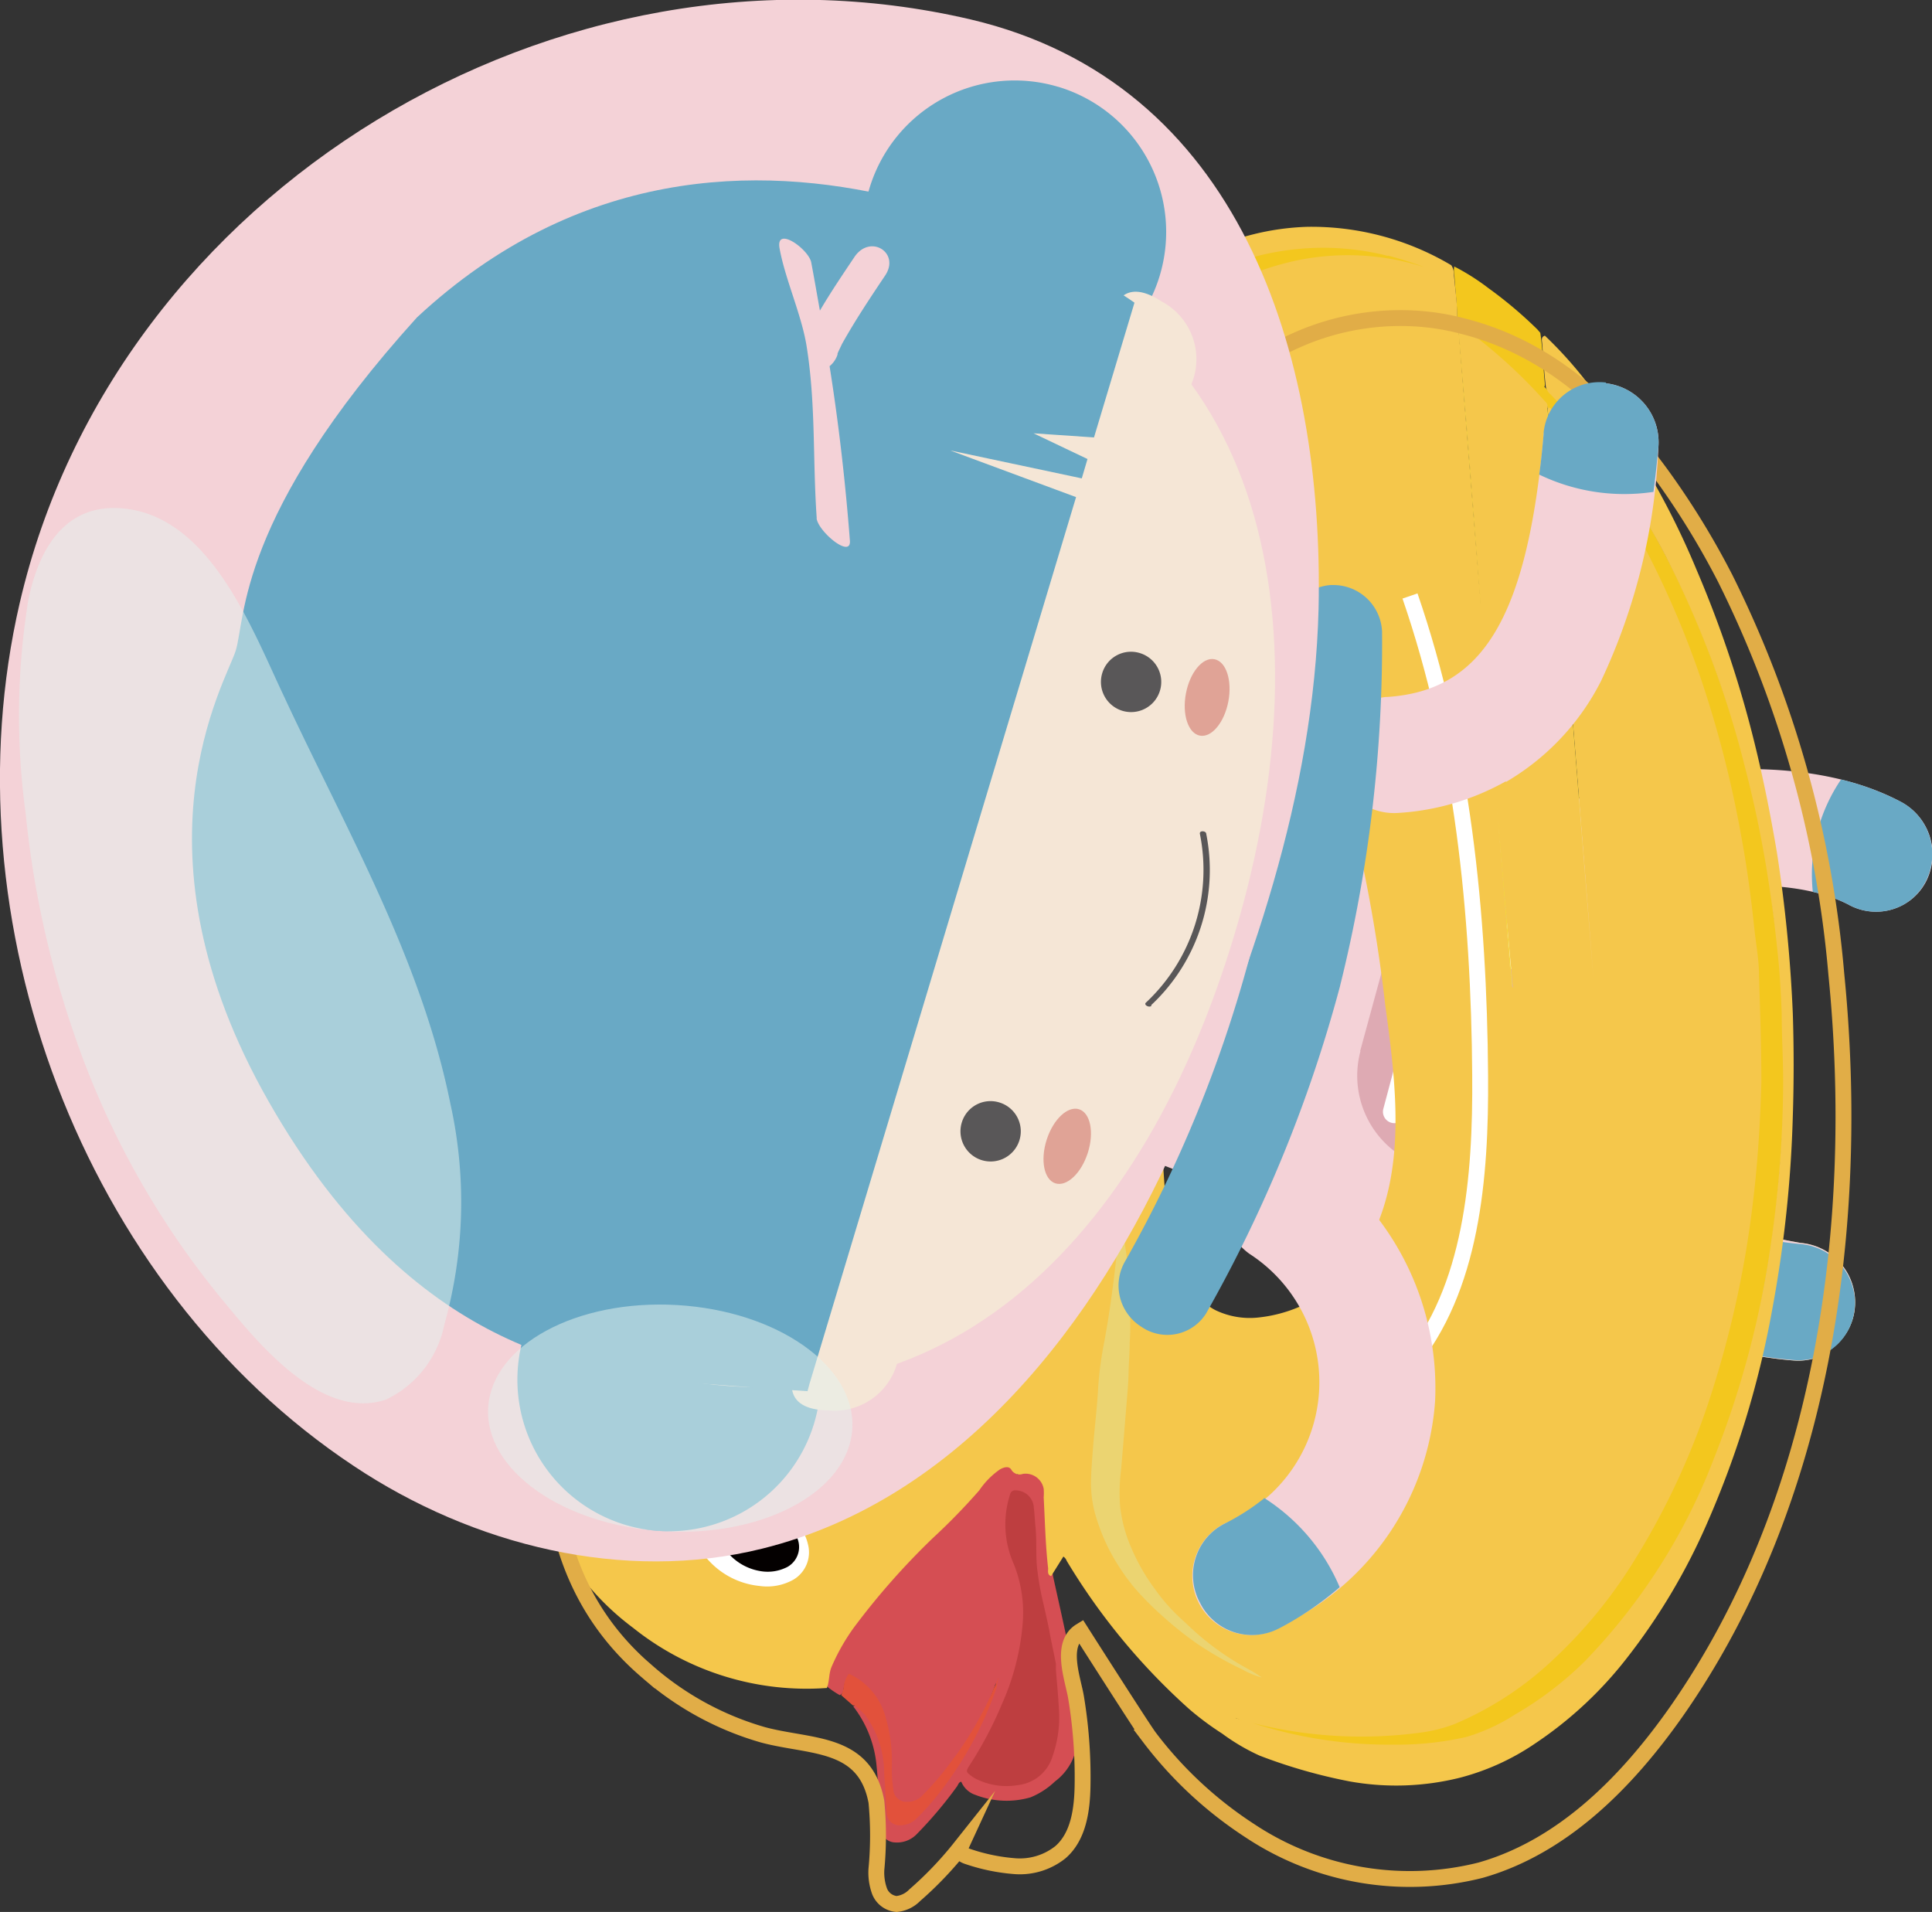 <svg xmlns="http://www.w3.org/2000/svg" viewBox="0 0 121.73 120.46"><rect x="0" y="0" width="121.73" height="120.46" fill="#333333" stroke="none"/><defs><style>.cls-1{fill:#f4d2d7;}.cls-2{fill:#99b97b;}.cls-3{fill:#69a9c5;}.cls-4{fill:#deaab3;}.cls-5{fill:#fff;}.cls-6{fill:#f3c71e;}.cls-7{fill:#d54e53;}.cls-8{fill:#e2513b;}.cls-9{fill:#f3da42;}.cls-10{fill:#f4d93c;}.cls-11{fill:#f5da3a;}.cls-12{fill:#f3d93b;}.cls-13{fill:#be3e40;}.cls-14{fill:#f5c74b;}.cls-15{fill:#040000;}.cls-16{fill:#ebd471;}.cls-17,.cls-18{fill:none;stroke-miterlimit:10;}.cls-17{stroke:#fff;}.cls-18{stroke:#e1ad47;}.cls-19{fill:#f5e6d6;}.cls-20{fill:#e4f2ee;opacity:0.52;isolation:isolate;}.cls-21{fill:#595758;}.cls-22{fill:#e0a396;}</style></defs><title>组 1672-2 (2)</title><g id="圖層_2" data-name="圖層 2"><g id="圖層_6" data-name="圖層 6"><g id="组_1672-2" data-name="组 1672-2"><path id="Path_3284" data-name="Path 3284" class="cls-1" d="M80.9,55,84,61.77l-6.19,4.46Z"/><g id="Group_1541" data-name="Group 1541"><path id="Path_3275" data-name="Path 3275" class="cls-2" d="M115.06,85.26a3.53,3.53,0,0,1-2,.46c-8.08-.6-20.4-6.3-22.33-7.32a3.73,3.73,0,0,1-1.6-5,3.55,3.55,0,0,1,4.78-1.57h0l.09,0a71.14,71.14,0,0,0,19.45,6.48,3.75,3.75,0,0,1,3.43,3.94,3.6,3.6,0,0,1-1.8,2.94Z"/><path id="Path_3276" data-name="Path 3276" class="cls-1" d="M115.06,85.26a3.53,3.53,0,0,1-2,.46c-8.08-.6-20.4-6.3-22.33-7.32a3.73,3.73,0,0,1-1.6-5,3.55,3.55,0,0,1,4.78-1.57h0l.09,0a71.14,71.14,0,0,0,19.45,6.48,3.75,3.75,0,0,1,3.43,3.94,3.6,3.6,0,0,1-1.8,2.94Z"/><path id="Path_3277" data-name="Path 3277" class="cls-3" d="M116.87,82.32a3.75,3.75,0,0,0-3.43-3.94,22.81,22.81,0,0,1-2.61-.39,10.73,10.73,0,0,0-1.45,7.17,30.32,30.32,0,0,0,3.67.53,3.45,3.45,0,0,0,2-.45,3.57,3.57,0,0,0,1.81-2.94Z"/></g><g id="Group_1545" data-name="Group 1545"><path id="Path_3282" data-name="Path 3282" class="cls-1" d="M119.93,57a3.58,3.58,0,0,1-3.45,0c-4.76-2.5-14.19-.65-16.63,1.29a3.63,3.63,0,0,1-5.09-.63h0l0,0a3.68,3.68,0,0,1,.55-5.15c4.42-3.52,16.91-6,24.44-2a3.75,3.75,0,0,1,1.62,5A3.52,3.52,0,0,1,119.93,57Z"/><path id="Path_3283" data-name="Path 3283" class="cls-3" d="M116.48,57a3.58,3.58,0,0,0,3.45,0,3.54,3.54,0,0,0,1.42-1.5,3.75,3.75,0,0,0-1.61-5A16.9,16.9,0,0,0,116,49.11a10.65,10.65,0,0,0-1.78,7.08,9.78,9.78,0,0,1,2.29.82Z"/></g><path id="Path_3285" data-name="Path 3285" class="cls-1" d="M95.27,49.17h0c-14.66-3.92-20.81-3.08-20.81-3.08l-6.91,25s14.53,6,20.29,7.65a4.05,4.05,0,0,0,.47.12,24.4,24.4,0,0,0,5.19,1.25c1.8-.05,6-4.27,8.91-13.6,1.91-9,1.32-13.85-1.4-15.59A24.14,24.14,0,0,0,95.27,49.17Z"/><path id="Rectangle_316" data-name="Rectangle 316" class="cls-4" d="M85.7,66.22l2-7.34A6,6,0,0,1,95,54.61h0A6,6,0,0,1,99.29,62h0l-2,7.33A6,6,0,0,1,90,73.58h0a6,6,0,0,1-4.28-7.36Z"/><circle id="Ellipse_227" data-name="Ellipse 227" class="cls-5" cx="95.22" cy="59.57" r="1.47"/><circle id="Ellipse_228" data-name="Ellipse 228" class="cls-5" cx="92.32" cy="70.46" r="1.47"/><circle id="Ellipse_229" data-name="Ellipse 229" class="cls-5" cx="93.83" cy="64.81" r="1.47"/><path id="Rectangle_317" data-name="Rectangle 317" class="cls-5" d="M87.16,69.86l3.39-12.73a.71.71,0,0,1,.87-.51h0a.72.72,0,0,1,.5.88L88.54,70.23a.71.71,0,0,1-.87.51h0A.72.72,0,0,1,87.16,69.86Z"/><path id="路径_3473-2" data-name="路径 3473-2" class="cls-6" d="M80.78,19a.74.74,0,0,1-.54-.12A.62.62,0,0,1,80.78,19Z"/><path id="路径_3474-2" data-name="路径 3474-2" class="cls-6" d="M80.67,16.64h.13C80.76,16.74,80.71,16.67,80.67,16.64Z"/><g id="组_1670" data-name="组 1670"><path id="路径_3475" data-name="路径 3475" class="cls-6" d="M91.63,16.79a14.32,14.32,0,0,1,2.16,1.37,26.46,26.46,0,0,1,3.08,2.6l.18.21c.16,1.06.18,2.15.29,3.22,0,.1,0,.24-.13.21a.6.6,0,0,1-.3-.19A24.35,24.35,0,0,0,92,20.44c-.08-.05-.2-.08-.18-.23h0c0-.95-.13-1.88-.18-2.82A1.51,1.51,0,0,1,91.63,16.79Z"/><g id="组_1669" data-name="组 1669"><path id="路径_3476" data-name="路径 3476" class="cls-7" d="M52.15,106.29a2.51,2.51,0,0,1,.21-1.43,12.13,12.13,0,0,1,1.47-2.57A44.32,44.32,0,0,1,59,96.48c1-1,2.05-2,3-3.12a4.28,4.28,0,0,1,1-.89c.49-.3.84-.17,1.1.43a1.89,1.89,0,0,1,.78-.17.91.91,0,0,1,.93.63,3.21,3.21,0,0,1,.18.87c.11,1,.05,2,.14,3.06a17.78,17.78,0,0,0,.23,2.06c.27,1.25.56,2.5.82,3.75a30.07,30.07,0,0,1,.75,5.5,7.81,7.81,0,0,1-.05,1.08,3.52,3.52,0,0,1-1.41,2.56,4.9,4.9,0,0,1-1.54,1,5.4,5.4,0,0,1-3.46-.15,1.45,1.45,0,0,1-.9-.83c-.15,0-.2.19-.27.29a26.11,26.11,0,0,1-2.53,3,1.73,1.73,0,0,1-1.4.53.91.91,0,0,1-.85-.73,5.51,5.51,0,0,1-.15-1.4,26.77,26.77,0,0,0-.14-2.69,7.15,7.15,0,0,0-1.47-3.75c.18-.1.18-.1.36,0a3.58,3.58,0,0,1,1,1.27,8,8,0,0,1,.71,3.23c0,.74.08,1.48.17,2.21s.73.92,1.37.54a4.27,4.27,0,0,0,.95-.9,23.47,23.47,0,0,0,4.43-7.55.57.57,0,0,0,0-.14.24.24,0,0,1,0-.13h0a.5.5,0,0,0-.05.13,16.93,16.93,0,0,1-2.14,4.11,19.38,19.38,0,0,1-2.36,2.91,1.59,1.59,0,0,1-1,.49,1,1,0,0,1-1.11-.78.53.53,0,0,1,0-.13,8.35,8.35,0,0,1-.11-1.5,8.24,8.24,0,0,0-.64-3.67,3.79,3.79,0,0,0-1.54-1.79c-.38-.21-.43-.17-.59.28-.08.24,0,.58-.3.71A5.87,5.87,0,0,1,52.15,106.29Z"/><path id="路径_3477" data-name="路径 3477" class="cls-6" d="M58.6,69.17a2.43,2.43,0,0,1-1-.28,20.33,20.33,0,0,0-3.77-.84c-.57,0-1.15,0-1.72,0a29.46,29.46,0,0,0-3.25.27,13.71,13.71,0,0,0-2.76.59,17.27,17.27,0,0,0-3,1.21,15.07,15.07,0,0,0-4,3c-.36.37-.66.8-1,1.16a7.69,7.69,0,0,0-.84,1.21,17.13,17.13,0,0,0-1.4,2.6,22.2,22.2,0,0,0-1.24,3.63,31,31,0,0,0-.76,4.39c-.08.74-.1,1.49-.12,2.24,0,.92,0,1.82.05,2.73a5.07,5.07,0,0,0,0,1c.22.75.11,1.56.35,2.31a.49.49,0,0,1,0,.41,13.05,13.05,0,0,1-.82-3.49c-.06-.67-.11-1.34-.16-2a.32.32,0,0,0,.06-.27,30.2,30.2,0,0,1,.48-6.44A23.91,23.91,0,0,1,35,77.76a18.53,18.53,0,0,1,1.74-3.37c.27-.41.55-.81.85-1.19a14.85,14.85,0,0,1,7.08-4.92c.51-.16,1-.28,1.56-.4a16.9,16.9,0,0,1,3-.48c.63,0,1.26-.06,1.9,0l1.5,0a9.29,9.29,0,0,1,2,.3,14.62,14.62,0,0,1,2.41.75c.41.17.84.31,1.25.49C58.4,69,58.54,69,58.6,69.17Z"/><path id="路径_3478" data-name="路径 3478" class="cls-8" d="M53,106.8a1.56,1.56,0,0,0,.17-.63,1.92,1.92,0,0,1,.31-.72,4.2,4.2,0,0,1,2.34,2.82,9.53,9.53,0,0,1,.37,3,8.46,8.46,0,0,0,.1,1.51.81.81,0,0,0,.87.74,1.27,1.27,0,0,0,.92-.36c.39-.39.77-.81,1.13-1.24s.77-1,1.14-1.49a23.23,23.23,0,0,0,2.13-3.72,3.85,3.85,0,0,1,.34-.71h0a.85.85,0,0,1-.06.42,22.88,22.88,0,0,1-3.52,6.47,16.23,16.23,0,0,1-1.51,1.7,1.45,1.45,0,0,1-1,.41.8.8,0,0,1-.86-.73v0c-.06-.86-.11-1.73-.16-2.58a6.2,6.2,0,0,0-1.2-3.64,6.17,6.17,0,0,0-.66-.6s-.08,0-.11,0Z"/><path id="路径_3479" data-name="路径 3479" class="cls-9" d="M58.28,46.87l.14,1.61a.28.28,0,0,1,0,.38c-.16-.15-.09-.35-.13-.53s0-.6-.15-.86A2.05,2.05,0,0,1,58.28,46.87Z"/><path id="路径_3480" data-name="路径 3480" class="cls-6" d="M97.31,24.38l.09.08,1.16,1.26a36.52,36.52,0,0,1,2.44,3,43,43,0,0,1,3.64,5.7c.83,1.53,1.57,3.1,2.26,4.71.81,1.92,1.52,3.89,2.16,5.88.48,1.54.91,3.1,1.29,4.67.22.93.39,1.88.6,2.82s.34,1.9.5,2.86.28,2.2.45,3.3c.21,1.33.29,2.68.37,4,0,.9.13,1.81.14,2.72s0,1.66,0,2.49c0,1.17-.05,2.34-.11,3.52-.12,2.16-.3,4.3-.61,6.44-.19,1.31-.41,2.6-.66,3.89-.3,1.61-.68,3.19-1.13,4.75a54.77,54.77,0,0,1-1.81,5.33c-.37.91-.75,1.81-1.16,2.7-.55,1.17-1.16,2.32-1.82,3.44-.41.69-.86,1.34-1.26,2a.56.56,0,0,1-.05.08c-.51.59-.88,1.3-1.39,1.9-.66.78-1.33,1.57-2.05,2.3a24.33,24.33,0,0,1-2.44,2.21,19.69,19.69,0,0,1-3.32,2.16,15,15,0,0,1-2.05.91l-.2.08A20.08,20.08,0,0,1,89,110c-1.21,0-2.42,0-3.62-.06a27.56,27.56,0,0,1-5.25-.88,7.39,7.39,0,0,1-2.39-.91h0a7.2,7.2,0,0,1,1.39.32,32,32,0,0,0,3.5.6c.51.06,1,.11,1.54.15a8.25,8.25,0,0,0,1,0c.45,0,.9,0,1.34,0a24.36,24.36,0,0,0,2.82-.23,8.53,8.53,0,0,0,2.67-.72A20.62,20.62,0,0,0,95.89,106a23.63,23.63,0,0,0,3.11-2.8,29.09,29.09,0,0,0,2.27-2.69c.55-.74,1.07-1.52,1.57-2.31a40.74,40.74,0,0,0,2-3.59q.84-1.71,1.56-3.48c.33-.83.64-1.66.93-2.5.5-1.48,1-3,1.33-4.5q.42-1.64.75-3.3c.3-1.52.54-3,.74-4.59.15-1.15.27-2.3.37-3.45.07-1,.14-1.9.17-2.86l.06-2c0-.41,0-.82,0-1.23,0-.75-.07-1.5,0-2.25,0-.51-.1-1-.1-1.55a24.85,24.85,0,0,0-.2-3.34c-.14-1-.19-2-.33-3s-.2-1.71-.38-2.55-.36-1.87-.54-2.79c-.3-1.64-.72-3.25-1.14-4.85-.31-1.2-.71-2.38-1.1-3.56a61.51,61.51,0,0,0-3-7.25c-.7-1.46-1.49-2.87-2.32-4.24A42.89,42.89,0,0,0,98,26.2a2,2,0,0,0-.49-.51.06.06,0,0,1,0-.07s0,0,0,0a29.85,29.85,0,0,0-5.57-5h0c-.44-.3-.89-.6-1.34-.88-.08-.06-.18-.09-.23-.2a5.34,5.34,0,0,1,1.46.71,28.28,28.28,0,0,1,2.48,1.6c.26.18.51.4.76.6s.74.66,1.14.94a2.44,2.44,0,0,1,.6.6A1.5,1.5,0,0,0,97.31,24.38Z"/><path id="路径_3481" data-name="路径 3481" class="cls-6" d="M58.45,48.86l0-.37a15.78,15.78,0,0,0,.32-1.8q.46-2.73,1.16-5.42a54,54,0,0,1,1.94-6.22A45.24,45.24,0,0,1,64.63,29q.74-1.3,1.53-2.58a36,36,0,0,1,2.46-3.32,24.64,24.64,0,0,1,2.72-2.78,22.16,22.16,0,0,1,3.29-2.4,18.1,18.1,0,0,1,4-1.77,8.35,8.35,0,0,1,1.91-.41c.34,0,.64-.18,1-.21a17.9,17.9,0,0,1,7.05.79c.68.23,1.34.47,2,.76a.33.33,0,0,1,.16.15h0a3.92,3.92,0,0,1-1.17-.33,16.68,16.68,0,0,0-3-.57,11.36,11.36,0,0,0-2.54,0c-.28,0-.54-.05-.82,0a18.63,18.63,0,0,0-6.25,2A21.3,21.3,0,0,0,74,20.23a24.73,24.73,0,0,0-2.73,2.49,27.24,27.24,0,0,0-2.72,3.33,43,43,0,0,0-3.47,6A53.84,53.84,0,0,0,62.74,38a56.71,56.71,0,0,0-2,7.81q-.59,3-.91,6c-.14,1.29-.22,2.58-.34,3.88-.05.57,0,1.15-.06,1.73s0,1.34-.08,2a2.19,2.19,0,0,0,0,.51,1.14,1.14,0,0,1-.05.52,2.74,2.74,0,0,1,.08,1,.3.3,0,0,0-.06.26c.1,1,.1,2.07.14,3.1,0,1.31.17,2.61.25,3.9,0,0,0,.09,0,.14s-.21,0-.29,0a5.69,5.69,0,0,0-.77-.32c-.44-.09-.57-.34-.59-.81,0-1-.19-1.94-.21-2.91s-.12-1.82-.13-2.73,0-1.63,0-2.44,0-1.47,0-2.21.09-1.65.1-2.48c0-.39.06-.78.08-1.17.08-1.47.27-2.93.43-4.39A5.23,5.23,0,0,1,58.45,48.86Z"/><path id="路径_3482" data-name="路径 3482" class="cls-10" d="M91.93,20.58q1.66,20.69,3.34,41.36l0,.33-.08,0,0-.45c-.23-2.91-.47-5.81-.7-8.71q-1.29-16-2.57-32c0-.19-.11-.4,0-.59Z"/><path id="路径_3483" data-name="路径 3483" class="cls-11" d="M97.5,25.6a.28.28,0,0,0,0,.09l1.83,22.73q.51,6.4,1,12.8l0,.51-.09,0,0-.45L99.15,47.23q-.86-10.51-1.69-21C97.44,26,97.35,25.79,97.5,25.6Z"/><path id="路径_3484" data-name="路径 3484" class="cls-12" d="M59.38,61.49c0-.34-.05-.69-.08-1,.1.07.1.18.11.29.14,1.7.27,3.41.41,5.11a.16.16,0,0,1-.08.14Z"/><path id="路径_3485" data-name="路径 3485" class="cls-6" d="M58.78,69.25a.18.18,0,0,1-.18-.08A.15.15,0,0,1,58.78,69.25Z"/><path id="路径_3486" data-name="路径 3486" class="cls-6" d="M58.78,69.25a.16.16,0,0,1,.18.07h0A.16.16,0,0,1,58.78,69.25Z"/><path id="路径_3487" data-name="路径 3487" class="cls-6" d="M59,69.32l.12,0c-.06.1-.08,0-.11,0Z"/><path id="路径_3488" data-name="路径 3488" class="cls-6" d="M77.75,108.19s0,0,0,0S77.73,108.15,77.75,108.19Z"/><path id="路径_3489" data-name="路径 3489" class="cls-13" d="M65.23,96.08c.12,1,0,2,.15,3a18,18,0,0,0,.39,2.07c.12.56.26,1.12.36,1.68s.27,1.31.4,2c0,.12,0,.24,0,.37.06.78.14,1.57.18,2.35a7.41,7.41,0,0,1-.39,3.1,2.58,2.58,0,0,1-2.19,1.82,4.29,4.29,0,0,1-2.5-.33,2,2,0,0,1-.35-.19c-.44-.32-.45-.32-.15-.79a24.18,24.18,0,0,0,2-3.8,15.57,15.57,0,0,0,1.3-5,8.26,8.26,0,0,0-.55-3.81,6.14,6.14,0,0,1-.24-4.39.32.32,0,0,1,.36-.26h0A1.15,1.15,0,0,1,65.14,95C65.18,95.35,65.2,95.7,65.23,96.08Z"/><path id="路径_3490" data-name="路径 3490" class="cls-8" d="M62.87,105.86c0,.07,0,.15-.07.19h0a.18.18,0,0,1,.07-.19Z"/><path id="路径_3491" data-name="路径 3491" class="cls-8" d="M62.87,105.86l0-.13c.09.06,0,.09,0,.13Z"/><path id="路径_3492" data-name="路径 3492" class="cls-14" d="M82.37,14.29A16.15,16.15,0,0,0,75.63,16a23,23,0,0,0-7.53,6.2,39.06,39.06,0,0,0-5.47,9.17,60.5,60.5,0,0,0-4,13.24,19.34,19.34,0,0,0-.37,2.28,3,3,0,0,0,0,.67.14.14,0,0,0-.12-.07c-.17,1-.27,2-.38,3q-.36,3.41-.44,6.83c0,1.8,0,3.59,0,5.38s.16,3.5.34,5.24c0,.1.06.21,0,.3-.71-.21-1.41-.45-2.12-.65a17.08,17.08,0,0,0-4.76-.7,20,20,0,0,0-3.08.33A20,20,0,0,0,43,68.54a15.24,15.24,0,0,0-6.28,5,20.21,20.21,0,0,0-3.5,9.74A26.78,26.78,0,0,0,33,86.49a20.55,20.55,0,0,0,.13,2.83c.22-.08.16-.28.15-.43a18.68,18.68,0,0,1,0-2,27.08,27.08,0,0,1,2.3-10.18A15.66,15.66,0,0,1,41,70.25a16.42,16.42,0,0,1,6.53-2.49,21.06,21.06,0,0,1,3.06-.26,16.58,16.58,0,0,1,3.52.22,24.82,24.82,0,0,1,3.38,1,14.9,14.9,0,0,0-5.85-.84,21.72,21.72,0,0,0-7.29,1.51,15.82,15.82,0,0,0-8.13,7.66,25.05,25.05,0,0,0-2.46,9.17A30.29,30.29,0,0,0,33.8,93c.08.62.22,1.22.3,1.84a9.22,9.22,0,0,0,.79,1.72,16.7,16.7,0,0,0,5,6,17.51,17.51,0,0,0,12.21,3.79c.17-.42.11-.89.29-1.32a13,13,0,0,1,1.39-2.46,46,46,0,0,1,5-5.67,39.35,39.35,0,0,0,2.92-3A5.06,5.06,0,0,1,63,92.58c.25-.14.55-.23.71,0a.6.6,0,0,0,.74.28,1.16,1.16,0,0,1,1.31.94,3.29,3.29,0,0,1,0,.54c.08,1.49.11,3,.28,4.47,0,.17-.06.42.19.49L67,98.07a.56.56,0,0,1,.21.27,40.51,40.51,0,0,0,7.72,9.34A18.43,18.43,0,0,0,77,109.22a13,13,0,0,0,2.36,1.39,33.38,33.38,0,0,0,5.7,1.63A16.58,16.58,0,0,0,92,112a15.18,15.18,0,0,0,4.72-2.15,24.64,24.64,0,0,0,5.78-5.38,39.07,39.07,0,0,0,5.08-8.55,59.79,59.79,0,0,0,4.08-13.4,78.06,78.06,0,0,0,1.3-12.19c.07-2.16.07-4.32,0-6.47a90.69,90.69,0,0,0-1-10.14c-.37-2.2-.8-4.38-1.32-6.53a70.68,70.68,0,0,0-3.74-11.28,50.52,50.52,0,0,0-7.18-12.16,25.47,25.47,0,0,0-2.38-2.6c-.27.08-.18.32-.17.5.07.91.12,1.82.23,2.73a.94.94,0,0,0,.32.49c.8.84,1.58,1.7,2.31,2.61a46.89,46.89,0,0,1,4.92,7.56,62.27,62.27,0,0,1,5,13.31q.78,3,1.3,6.07c.31,1.85.56,3.7.75,5.57.14,1.28.21,2.57.26,3.86,0,1.5.1,3,.09,4.51a71.6,71.6,0,0,1-.77,10,59.13,59.13,0,0,1-3.59,13.53,37.62,37.62,0,0,1-8.14,12.78,21.63,21.63,0,0,1-4.39,3.35,11.85,11.85,0,0,1-3.09,1.42,19.64,19.64,0,0,1-4.58.48,27.78,27.78,0,0,1-9.22-1.48l.32.11a27.9,27.9,0,0,0,10.84.58,9.49,9.49,0,0,0,1.9-.5,20.75,20.75,0,0,0,6.16-4,30.09,30.09,0,0,0,5.09-6.16,47,47,0,0,0,5-10.83,63.7,63.7,0,0,0,2.58-12c.3-2.47.45-5,.52-7.45,0-2.25-.08-4.5-.15-6.74,0-1-.19-1.94-.29-2.91-.21-2-.48-4-.84-5.92a68.75,68.75,0,0,0-2.12-8.6A58.39,58.39,0,0,0,102,31.59a44.14,44.14,0,0,0-3.85-5.44,1.81,1.81,0,0,0-.42-.41c-.12-.08-.23-.09-.21.12q1.44,17.88,2.88,35.76Q98.92,43.71,97.47,25.8a.41.41,0,0,0-.11-.5A32.67,32.67,0,0,0,93,21.23a9.64,9.64,0,0,0-.84-.58c-.12-.08-.22-.1-.26,0a.39.39,0,0,0-.23-.36c-.42-.25-.83-.5-1.26-.72.35.17.69.37,1,.57.12.07.26.22.41,0a.83.83,0,0,0,0-.15c0-.94-.15-1.87-.22-2.8a.92.92,0,0,0-.16-.48l0,0A17.25,17.25,0,0,0,82.37,14.29Zm-4.48,93.95.4.15-.43-.15a.09.09,0,0,0-.1,0s0,0,0,0a.21.21,0,0,0,.11,0ZM58.31,47.77c0,.12,0,.24,0,.36,0-.11,0-.22,0-.33v0Zm0,21.27.24.09.09.05a.34.34,0,0,0-.12-.06L58.28,69Zm.44.17-.07,0,.07,0a0,0,0,0,0,.05,0h0l0,0a.08.08,0,0,0-.05-.05ZM85.9,78.86A8.86,8.86,0,0,1,79.36,83a5,5,0,0,1-2.79-.46c-3-1.6-3.07-6.22-3.3-9.34-.49-6.64-1.36-13.3-.91-20,.2-3.12.75-6.35,2.45-8.89,1.36-2,3.86-3.53,6-2.51,1.56.77,2.34,2.63,2.92,4.38a96.27,96.27,0,0,1,3.55,17.14c.67,4.94,1.42,10.58-1.12,15.1l-.21.37ZM59.75,65.54c0-.34-.06-.72-.09-1.11,0,.38.05.75.09,1.11Zm-.1-1.17c0-.51-.08-1.06-.13-1.62,0,.55.1,1.1.13,1.62Zm35.59-2.25c-.31-3.78-.62-7.59-.92-11.38q.47,5.73,1,11.47s0,.06-.06-.09ZM91.91,20.81q.74,8.82,1.42,17.65-.72-8.85-1.43-17.71a.09.09,0,0,0,0-.05.4.4,0,0,0,0,.11Zm-1.53-1.29-.18-.11.18.11Zm.25-2.36c.05,0,.07.07.13,0s-.08,0-.13,0l0,0A2.22,2.22,0,0,1,90.1,17l.53.19ZM87.44,16.1a23.36,23.36,0,0,1,2.33.74,15.81,15.81,0,0,0-8.16-.41,18.74,18.74,0,0,0-8.47,4.36A30.43,30.43,0,0,0,67,28.26a54.45,54.45,0,0,0-6.39,17.36A68.67,68.67,0,0,0,59.4,55a52.29,52.29,0,0,0-.14,5.6c.06.31.09.63.13.94-.23,0-.19.22-.18.35.06.62,0,1.23,0,1.85.12,1.51.1,3,.28,4.57a1.31,1.31,0,0,1,0,.28c0,.09-.07.15-.15.13a3.6,3.6,0,0,1-1-.42c-.23-.15-.18-.45-.21-.69q-.31-3.66-.34-7.35a82.22,82.22,0,0,1,.43-9c.08-.78.21-1.55.26-2.34a2.77,2.77,0,0,1-.11-.48c.19.21.18-.07.2-.15.1-.46.17-.93.24-1.4a62,62,0,0,1,2.64-10.49,46.68,46.68,0,0,1,3.34-7.51,30.21,30.21,0,0,1,8-9.59,17.15,17.15,0,0,1,9.79-3.67,16.57,16.57,0,0,1,4.86.49Z"/><g id="组_1667" data-name="组 1667"><path id="路径_3493" data-name="路径 3493" class="cls-5" d="M43.84,96.62a1.91,1.91,0,0,1,1-1.89,3.35,3.35,0,0,1,1.94-.41,4.91,4.91,0,0,1,3.55,1.81,2.73,2.73,0,0,1,.57,1.14A2,2,0,0,1,50,99.52a3.39,3.39,0,0,1-2.16.4,5,5,0,0,1-3.22-1.64A2.79,2.79,0,0,1,43.84,96.62Z"/><path id="路径_3494" data-name="路径 3494" class="cls-15" d="M47,95.07a3.54,3.54,0,0,1,2.67,1,2.52,2.52,0,0,1,.45.62,1.44,1.44,0,0,1-.45,2,1.51,1.51,0,0,1-.22.11A2.67,2.67,0,0,1,48,99a3.43,3.43,0,0,1-2.06-1.08,2,2,0,0,1-.54-1,1.33,1.33,0,0,1,.58-1.45A2.27,2.27,0,0,1,47,95.07Z"/><path id="路径_3495" data-name="路径 3495" class="cls-5" d="M46.21,96.05a1.42,1.42,0,0,1,1.21.51.63.63,0,0,1,.06.89.64.64,0,0,1-.38.22,1.35,1.35,0,0,1-1.29-.38.75.75,0,0,1-.26-.79A.68.68,0,0,1,46.21,96.05Z"/></g><g id="组_1668" data-name="组 1668"><path id="路径_3496" data-name="路径 3496" class="cls-16" d="M70.61,76.88c0,.53.17,1,.27,1.56a21.82,21.82,0,0,1,.3,3.13c0,1,.08,2,0,3,0,.63-.06,1.25-.07,1.87s-.07,1.31-.13,2c-.11,1.37-.22,2.74-.34,4.11a11.8,11.8,0,0,0-.07,2.3,9,9,0,0,0,.7,2.65,12.61,12.61,0,0,0,1.5,2.62,11.31,11.31,0,0,0,1.54,1.77c.18.18.38.34.56.52a17.5,17.5,0,0,0,3.8,2.76,7.74,7.74,0,0,1,.83.52,5.51,5.51,0,0,1-1.23-.51,21.31,21.31,0,0,1-2.9-1.66,22.05,22.05,0,0,1-2-1.59,20.59,20.59,0,0,1-1.57-1.53,12.11,12.11,0,0,1-1.34-1.77,12,12,0,0,1-1.32-2.8,7.45,7.45,0,0,1-.4-2.29c0-.71.06-1.41.11-2.11.1-1.37.28-2.74.35-4.12a22.39,22.39,0,0,1,.39-2.83c.3-1.65.53-3.31.72-5,.08-.69.13-1.4.18-2.1A1.41,1.41,0,0,1,70.61,76.88Z"/><path id="路径_3497" data-name="路径 3497" class="cls-16" d="M69,71.85a17.82,17.82,0,0,0-2.59-2.62,5.3,5.3,0,0,1-.88-1.12c.11-.13.17,0,.24,0l1.54.84a.63.63,0,0,1,.28.28A18.23,18.23,0,0,1,69,71.85Z"/></g><path id="路径_3498" data-name="路径 3498" class="cls-17" d="M88.74,86c4-4.77,4.57-11.81,4.52-18.25-.07-10.26-1.12-20.62-4.42-30.2"/></g><path id="路径_3499" data-name="路径 3499" class="cls-18" d="M105.26,30.71C102,26,97.86,22,92.22,20.56a15.2,15.2,0,0,0-3.42-.51A16.05,16.05,0,0,0,82,21.3,22.86,22.86,0,0,0,74,27,39,39,0,0,0,68,35.78a61.1,61.1,0,0,0-4.84,13A21.54,21.54,0,0,0,62.63,51a2,2,0,0,0-.15.59c-.23,1-.4,1.94-.57,2.92q-.58,3.38-.89,6.79c-.16,1.79-.26,3.58-.31,5.37s-.07,3.5,0,5.25c0,.1,0,.21-.07.3-.69-.26-1.37-.55-2.07-.79-5.51-1.9-12.42-1.09-17,2.6s-6.59,10.15-6.81,16.19c-.21,5.85,1.44,11.19,6,15.08a19,19,0,0,0,7.31,4c3,.81,6.43.36,7.15,4.22a22.35,22.35,0,0,1,0,4.25,3.45,3.45,0,0,0,.2,1.39,1.27,1.27,0,0,0,1.07.8,1.84,1.84,0,0,0,1.14-.55,22.6,22.6,0,0,0,2.87-3c-.12.26.22.48.49.56a12,12,0,0,0,3,.61,4.1,4.1,0,0,0,2.82-.88c1.16-1,1.38-2.72,1.4-4.26a30.62,30.62,0,0,0-.41-5.49c-.19-1.16-1.06-3.37.29-4.19,0,0,3.94,6.19,4.34,6.71a25.09,25.09,0,0,0,6.3,5.86,18.23,18.23,0,0,0,14.56,2.5c5.21-1.48,9.25-5.6,12.34-10,9.27-13.27,11.65-30.66,10.07-46.47a69.08,69.08,0,0,0-7-24.92A50.26,50.26,0,0,0,105.26,30.71Z"/></g><g id="Group_1542" data-name="Group 1542"><path id="Path_3278" data-name="Path 3278" class="cls-1" d="M94.89,49.22a15.78,15.78,0,0,1-6.83,2,3.72,3.72,0,0,1-3.93-3.41,3.58,3.58,0,0,1,3.21-3.9h.09c6-.41,8.79-5,9.83-16.5a3.56,3.56,0,0,1,3.83-3.26h.11a3.75,3.75,0,0,1,3.29,4.06,38.13,38.13,0,0,1-3.61,14.69,15.43,15.43,0,0,1-6,6.37Z"/><path id="Path_3279" data-name="Path 3279" class="cls-3" d="M101.19,24.1a3.54,3.54,0,0,0-3.93,3.14h0v.11c-.08.88-.16,1.74-.28,2.55a12.34,12.34,0,0,0,7.2,1.09c.12-.91.22-1.85.31-2.84a3.74,3.74,0,0,0-3.29-4Z"/></g><g id="Group_1544" data-name="Group 1544"><g id="Group_1543" data-name="Group 1543"><path id="Path_3280" data-name="Path 3280" class="cls-1" d="M81.34,102.17l-.81.43A3.69,3.69,0,0,1,77.14,96h0a9.63,9.63,0,0,0,1.59-17,3.72,3.72,0,0,1-.92-5.12,3.57,3.57,0,0,1,5-.88h0l.08,0a17.6,17.6,0,0,1,7.53,15.3,17,17,0,0,1-9.06,13.82Z"/></g><path id="Path_3281" data-name="Path 3281" class="cls-3" d="M79.64,94.41A14,14,0,0,1,77.15,96,3.64,3.64,0,0,0,75.62,101h0a3.66,3.66,0,0,0,4.9,1.63c.28-.14.55-.29.81-.44A20.35,20.35,0,0,0,84.41,100a12.41,12.41,0,0,0-4.77-5.63Z"/></g><path id="Path_3294" data-name="Path 3294" class="cls-3" d="M84.44,62.1A87.49,87.49,0,0,1,76,82.74a2.88,2.88,0,0,1-4,.91h0l-.09-.06a3.06,3.06,0,0,1-1-4.16,82,82,0,0,0,7.79-19,84.37,84.37,0,0,0,2.45-20.57,2.89,2.89,0,0,1,2.71-3H84a3.07,3.07,0,0,1,3.08,2.93,89.43,89.43,0,0,1-2.65,22.34Z"/><g id="组_1671" data-name="组 1671"><path id="Path_2975" data-name="Path 2975" class="cls-1" d="M74.08,72c4.71-10.54,8.71-22,9-33.66.35-16.15-5-33.12-21.9-37.11C35.17-4.87,7.26,12,1.24,38c-4.62,19.93,3.91,43,21.06,54.37,7.5,5,17,7.37,25.73,5.2C60.56,94.46,69.07,83.27,74.08,72Z"/><path id="Path_2977" data-name="Path 2977" class="cls-3" d="M66.68,5.47a9.55,9.55,0,1,1-11.9,6.4h0a9.56,9.56,0,0,1,11.89-6.4h0"/><path id="Path_2978" data-name="Path 2978" class="cls-3" d="M44.93,77.79A9.55,9.55,0,1,1,33,84.19a9.55,9.55,0,0,1,11.89-6.4h0"/><path id="Path_2979" data-name="Path 2979" class="cls-19" d="M50.44,85.48s-2.06,3.32,1.74,3.38a4.09,4.09,0,0,0,4.37-5.08c-.75-1.54-6.11,1.7-6.11,1.7"/><path id="Path_2980" data-name="Path 2980" class="cls-19" d="M69.88,20.81S70,16.9,73.2,19a4.11,4.11,0,0,1,1.71,5.54,4.19,4.19,0,0,1-.86,1.11c-1.49.87-4.17-4.79-4.17-4.79"/><path id="Path_2981" data-name="Path 2981" class="cls-19" d="M60.23,14.94C79.52,19.2,83.86,38.67,77.78,58.88,71.66,79.27,58.15,91.74,38.89,86c-16.47-5-25-24.86-19.15-44.47s23.7-30.25,40.49-26.55"/><path id="Path_2985" data-name="Path 2985" class="cls-3" d="M51,87.2l16.8-55.88-7.93-2.94,8.29,1.76.36-1.22-3.4-1.62,3.81.26,2.55-8.49S46.55,1.13,26.27,20C14.93,32.53,15.48,39,14.85,41s-7,12.51,2.1,28.44S37.21,86.32,42.31,87c1.28.17,8.57.65,8.57.65Z"/><path id="Path_2986" data-name="Path 2986" class="cls-1" d="M51.46,32.66c-.26-3.7-.05-7.12-.63-10.8-.31-2-1.35-4.23-1.71-6.2-.28-1.5,1.89.08,2,.91.19,1,.36,2,.54,3,.68-1.16,1.44-2.28,2.19-3.4,1-1.44,2.88-.24,1.92,1.19s-1.91,2.86-2.74,4.35c.06-.1-.2.41-.26.57l0,.06a1.55,1.55,0,0,1-.5.73c.58,3.66,1,7.34,1.28,11,.08,1.15-2-.58-2.1-1.42"/><path id="Path_2987" data-name="Path 2987" class="cls-20" d="M4.62,65a60.9,60.9,0,0,1-3-13.73,45.52,45.52,0,0,1,.16-13.44c.66-3.27,2.36-6.22,6.13-5.78,5.4.63,8,7.65,10,11.86,3.89,8.35,8.63,16.5,10.47,25.64A28.56,28.56,0,0,1,28,83.44a6.69,6.69,0,0,1-3.68,4.74c-4.15,1.39-8.21-3.75-10.46-6.47A53.49,53.49,0,0,1,4.62,65Z"/><ellipse id="Ellipse_140" data-name="Ellipse 140" class="cls-20" cx="42.23" cy="89.34" rx="7.14" ry="11.49" transform="translate(-49.38 126.4) rotate(-86.72)"/><path id="Path_3054" data-name="Path 3054" class="cls-21" d="M63,69.47a1.9,1.9,0,1,1-2.39,1.22A1.89,1.89,0,0,1,63,69.47h0"/><path id="Path_3055" data-name="Path 3055" class="cls-21" d="M71.83,41.15a1.9,1.9,0,1,1-2.38,1.26,1.89,1.89,0,0,1,2.38-1.26h0"/><path id="Path_3056" data-name="Path 3056" class="cls-21" d="M72.53,63.33A11.65,11.65,0,0,0,76,52.53c0-.18-.43-.23-.4,0a11.46,11.46,0,0,1-3.41,10.65c-.13.14.22.33.36.19"/><ellipse id="椭圆_146-5" data-name="椭圆 146-5" class="cls-22" cx="76.05" cy="43.94" rx="2.45" ry="1.36" transform="translate(18.67 110.43) rotate(-79.22)"/><ellipse id="椭圆_147-5" data-name="椭圆 147-5" class="cls-22" cx="67.24" cy="72.21" rx="2.45" ry="1.36" transform="translate(-22.05 114.2) rotate(-72.22)"/></g></g></g></g></svg>